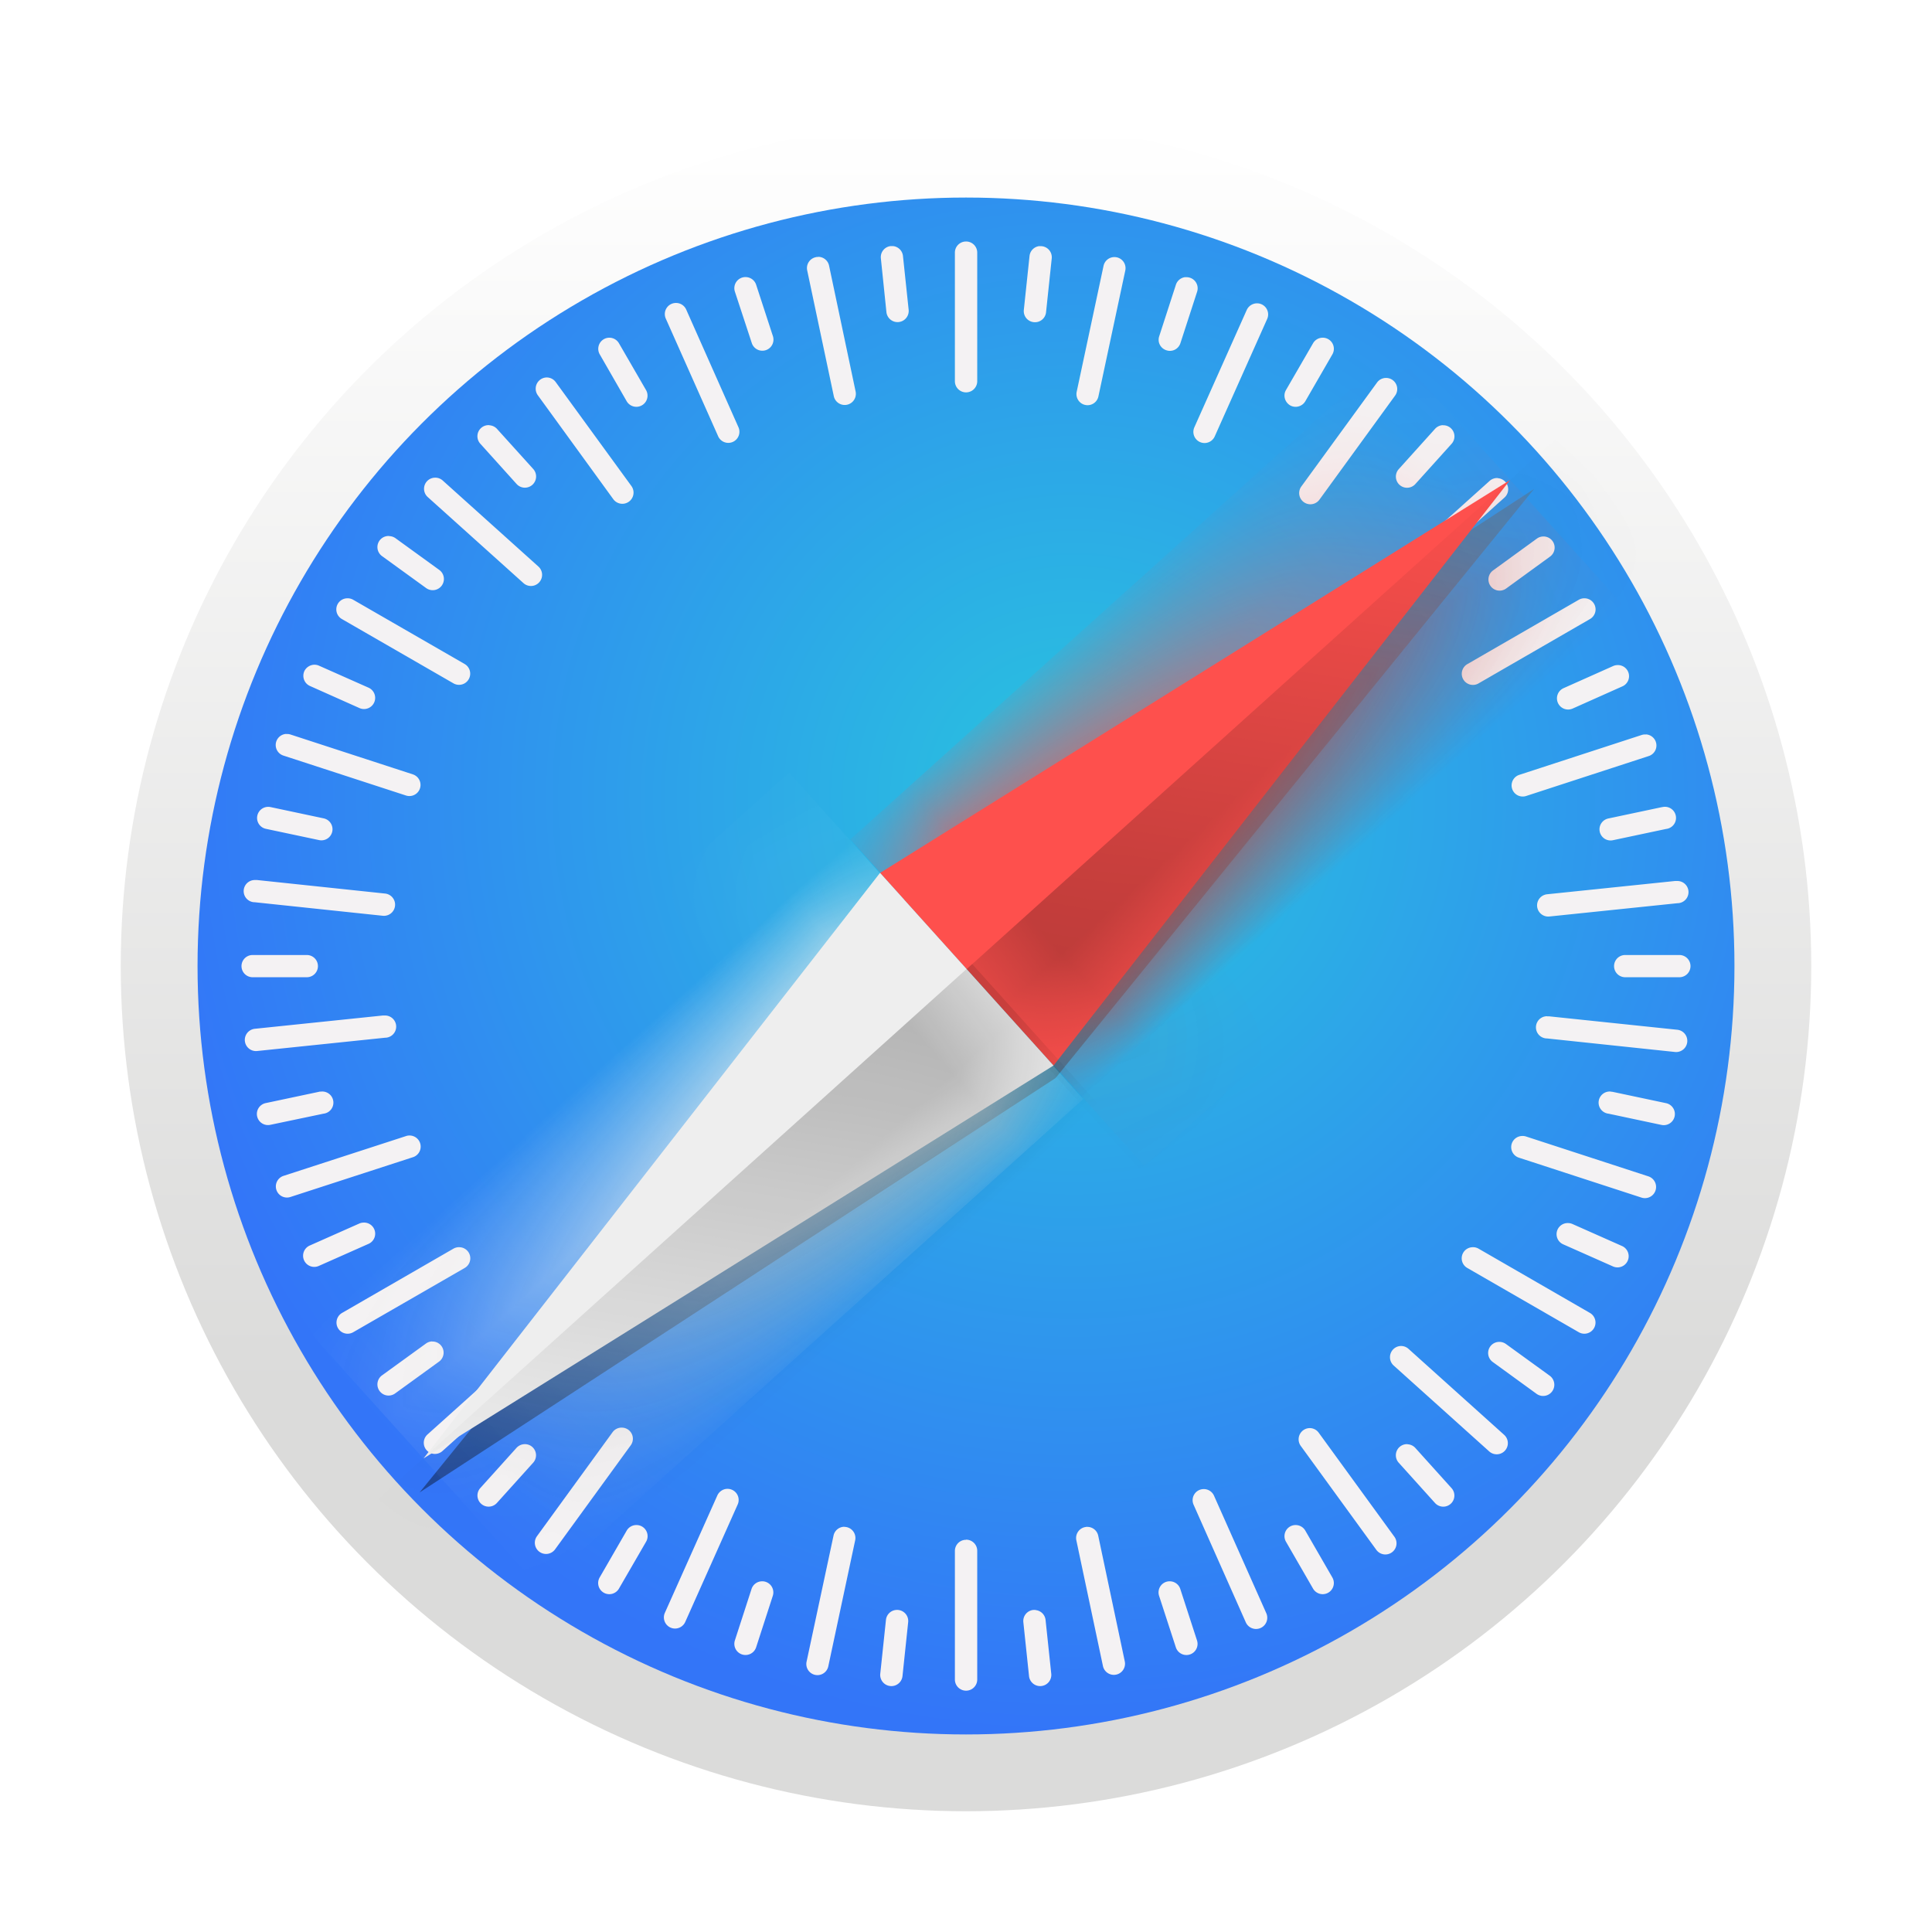 <svg xmlns="http://www.w3.org/2000/svg" xmlns:xlink="http://www.w3.org/1999/xlink" width="16" height="16" viewBox="0 0 16 16"><rect id="frame" width="16" height="16" fill="none"/><defs><linearGradient id="a" x1="50%" x2="50%" y1="100%" y2="0%"><stop offset="25%" stop-color="#DBDBDA"/><stop offset="100%" stop-color="#FFF"/></linearGradient><radialGradient id="b" cx="57.025%" cy="39.017%" r="61.032%" fx="57.025%" fy="39.017%"><stop offset="0%" stop-color="#2ABCE1"/><stop offset="11.363%" stop-color="#2ABBE1"/><stop offset="100%" stop-color="#3375F8"/></radialGradient><linearGradient id="c" x1="50%" x2="50%" y1="0%" y2="100%"><stop offset="0%" stop-color="#676767" stop-opacity=".387"/><stop offset="100%" stop-opacity=".387"/></linearGradient><filter id="d" width="100%" height="100%" x="0%" y="0%" filterUnits="objectBoundingBox"><feGaussianBlur in="SourceGraphic"/></filter><path id="e" d="M1.073.119l1.074 6.054H0z"/><path id="g" d="M1.073.119l1.074 6.054H0z"/></defs><g fill="none" fill-rule="evenodd" transform="translate(1 1)"><circle cx="7" cy="7" r="7" fill="url(#a)" fill-rule="nonzero"/><circle cx="7" cy="7" r="6.364" fill="url(#b)" fill-rule="nonzero"/><path fill="#F4F2F3" fill-rule="nonzero" d="M7 1a.092.092 0 0 0-.092.092v1.065a.092.092 0 1 0 .185 0V1.092A.092.092 0 0 0 7 1zm-.604.038h-.02a.092.092 0 0 0-.081.102l.046.445a.092.092 0 1 0 .184-.02l-.047-.445a.092.092 0 0 0-.082-.082zm1.213 0a.092.092 0 0 0-.083.083l-.047.445a.092.092 0 0 0 .082.102.092.092 0 0 0 .102-.083l.047-.445a.092.092 0 0 0-.101-.101zm-1.834.09c-.006 0-.013 0-.019.002a.092.092 0 0 0-.071.11l.22 1.04a.092.092 0 1 0 .181-.037L5.866 1.2a.092.092 0 0 0-.091-.073zm2.454.001a.092.092 0 0 0-.09.073l-.222 1.041a.092.092 0 1 0 .18.038l.222-1.04a.092.092 0 0 0-.09-.112zm-3.047.166a.092.092 0 0 0-.096.12l.14.426a.092.092 0 1 0 .175-.057l-.139-.426a.092.092 0 0 0-.08-.063zm3.636 0a.092.092 0 0 0-.08.064l-.138.426c-.016.048.01.1.06.116.048.016.1-.01.116-.06l.138-.425a.092.092 0 0 0-.096-.12zm-4.222.214a.092.092 0 0 0-.082.13l.433.973a.092.092 0 1 0 .168-.075l-.432-.973a.092.092 0 0 0-.087-.055zm4.815.003c-.036 0-.07.02-.086.055l-.434.972a.092.092 0 0 0 .169.075l.434-.972a.092.092 0 0 0-.083-.13zm-5.358.285a.092.092 0 0 0-.086.138l.223.388a.092.092 0 1 0 .16-.093l-.224-.387a.092.092 0 0 0-.073-.046zm5.894 0a.092.092 0 0 0-.073.046l-.224.387c-.026.045-.01.1.034.127.044.025.1.01.126-.034l.224-.388a.092.092 0 0 0-.087-.138zm-6.422.329a.093.093 0 0 0-.072.146l.626.862a.092.092 0 1 0 .15-.109l-.627-.861a.092.092 0 0 0-.077-.038zm6.957.004a.092.092 0 0 0-.078.038l-.627.861a.092.092 0 1 0 .15.109l.626-.861a.092.092 0 0 0-.071-.147zm-7.43.391a.092.092 0 0 0-.074.154l.3.333a.092.092 0 1 0 .138-.124l-.3-.332a.092.092 0 0 0-.063-.03zm7.896 0a.093.093 0 0 0-.064.031l-.3.333a.092.092 0 1 0 .137.124l.3-.333a.092.092 0 0 0-.073-.154zM2.6 2.956a.092.092 0 0 0-.057.161l.792.712a.092.092 0 1 0 .124-.137l-.792-.712a.092.092 0 0 0-.067-.024zm8.803.003a.092.092 0 0 0-.067.024l-.792.712a.092.092 0 1 0 .124.137l.792-.712a.092.092 0 0 0-.057-.16zm-9.18.48a.092.092 0 0 0-.057.168l.363.263a.092.092 0 1 0 .109-.15l-.363-.263a.092.092 0 0 0-.051-.017zm9.556.004a.092.092 0 0 0-.052.018l-.362.263a.092.092 0 1 0 .108.15l.363-.264a.092.092 0 0 0-.057-.167zm-9.907.512a.092.092 0 0 0-.04.172l.923.532a.092.092 0 1 0 .093-.16l-.923-.532a.092.092 0 0 0-.053-.012zm10.256 0a.092.092 0 0 0-.053.012l-.923.533a.092.092 0 1 0 .092.16l.923-.533a.092.092 0 0 0-.04-.172zm-10.521.55c-.036-.001-.071.02-.087.054-.02.047 0 .101.047.122l.41.183a.092.092 0 1 0 .075-.169l-.41-.182a.092.092 0 0 0-.035-.008zm10.788.003a.092.092 0 0 0-.036.008l-.41.183a.092.092 0 1 0 .075.169l.41-.183a.092.092 0 0 0-.039-.177zm-11.025.57a.092.092 0 0 0-.021.18l1.013.33a.092.092 0 1 0 .057-.175l-1.013-.33a.092.092 0 0 0-.036-.004zm11.262.005a.09.09 0 0 0-.037.004l-1.013.33a.092.092 0 1 0 .057.175l1.013-.33a.092.092 0 0 0-.02-.18zm-11.41.599a.092.092 0 0 0-.02.182l.439.093a.092.092 0 1 0 .038-.18l-.438-.093a.09.09 0 0 0-.019-.002zm11.556 0l-.018.003-.439.093a.092.092 0 1 0 .038.18l.439-.093a.092.092 0 0 0-.02-.183zM1.11 6.288a.092.092 0 0 0 0 .184l1.06.112a.092.092 0 1 0 .019-.184l-1.06-.112H1.11zm11.78.008h-.018l-1.06.11a.092.092 0 1 0 .02.184l1.06-.11a.092.092 0 0 0-.001-.184zm-11.798.613a.092.092 0 1 0 0 .184h.449a.092.092 0 1 0 0-.184h-.449zm11.367 0a.092.092 0 1 0 0 .184h.449a.092.092 0 1 0 0-.184h-.449zM2.187 7.41H2.17l-1.06.11a.092.092 0 1 0 .02.184l1.059-.11a.092.092 0 0 0 0-.184zm9.625.006a.092.092 0 0 0 0 .184l1.059.112a.092.092 0 1 0 .02-.184l-1.06-.111h-.02.001zm-10.153.624c-.006 0-.012 0-.018.002l-.439.093a.092.092 0 1 0 .038.18l.439-.092a.092.092 0 0 0-.02-.183zm10.682 0a.092.092 0 0 0-.02.183l.438.093a.092.092 0 1 0 .039-.18l-.439-.093a.09.09 0 0 0-.018-.002zm-9.943.364a.09.09 0 0 0-.037.005l-1.013.329a.092.092 0 1 0 .057.175l1.013-.329a.092.092 0 0 0-.02-.18zm9.203.004a.092.092 0 0 0-.02.18l1.013.33a.092.092 0 1 0 .057-.176l-1.013-.33a.092.092 0 0 0-.037-.004zm-9.59.717a.092.092 0 0 0-.036.008l-.41.182a.092.092 0 1 0 .075.169l.41-.182a.092.092 0 0 0-.04-.177zm9.977.004a.092.092 0 0 0-.04.177l.41.182a.092.092 0 1 0 .075-.169l-.41-.182a.092.092 0 0 0-.035-.008zm-9.18.2a.092.092 0 0 0-.053.012l-.922.532a.092.092 0 1 0 .092.16l.923-.532a.092.092 0 0 0-.04-.172zm8.384 0a.092.092 0 0 0-.04.172l.923.532a.092.092 0 1 0 .092-.16l-.922-.532a.092.092 0 0 0-.053-.012zm-8.614.78a.093.093 0 0 0-.051.018l-.363.263a.092.092 0 1 0 .108.15l.363-.263a.092.092 0 0 0-.057-.167zm8.842.004a.092.092 0 0 0-.057.167l.362.263a.092.092 0 1 0 .109-.15l-.363-.263a.092.092 0 0 0-.051-.017zm-8.02.032a.092.092 0 0 0-.067.023l-.793.712a.092.092 0 1 0 .124.137l.792-.711a.092.092 0 0 0-.056-.161zm7.198.002a.093.093 0 0 0-.057.161l.792.712a.092.092 0 1 0 .124-.137l-.792-.712a.092.092 0 0 0-.067-.024zm-6.447.676a.092.092 0 0 0-.078.038l-.626.861a.092.092 0 1 0 .15.109l.626-.861a.092.092 0 0 0-.072-.147zm5.692.004a.093.093 0 0 0-.071.147l.626.861a.092.092 0 1 0 .15-.108l-.627-.862a.092.092 0 0 0-.078-.038zm-6.5.133a.093.093 0 0 0-.065.03l-.3.333a.092.092 0 1 0 .137.124l.3-.333a.092.092 0 0 0-.073-.154zm7.314 0a.092.092 0 0 0-.073.154l.3.333a.092.092 0 1 0 .137-.123l-.3-.333a.092.092 0 0 0-.064-.03zm-5.63.37c-.036-.001-.07.02-.086.054l-.435.973a.092.092 0 1 0 .169.075l.434-.972a.092.092 0 0 0-.082-.13zm3.94.002a.092.092 0 0 0-.082.13l.432.973a.092.092 0 1 0 .17-.075l-.433-.973a.092.092 0 0 0-.087-.055zm-4.703.298a.092.092 0 0 0-.074.046l-.224.388a.092.092 0 1 0 .16.092l.224-.387a.092.092 0 0 0-.086-.139zm5.472 0a.092.092 0 0 0-.086.138l.224.388a.092.092 0 1 0 .16-.092l-.224-.388a.092.092 0 0 0-.074-.046zm-3.743.014a.092.092 0 0 0-.09.073L5.68 12.76a.092.092 0 1 0 .18.038l.222-1.041a.092.092 0 0 0-.09-.112zm2.01 0l-.018.003a.092.092 0 0 0-.071.11l.22 1.04a.092.092 0 1 0 .181-.038l-.22-1.041a.092.092 0 0 0-.091-.073zM7 11.752a.092.092 0 0 0-.092.092v1.065a.092.092 0 1 0 .185 0v-1.065A.092.092 0 0 0 7 11.751zm-1.696.344a.092.092 0 0 0-.08.063l-.138.426a.092.092 0 1 0 .176.057l.138-.426a.092.092 0 0 0-.096-.12zm3.391 0a.092.092 0 0 0-.096.12l.139.427a.092.092 0 1 0 .175-.058l-.138-.425a.092.092 0 0 0-.08-.064zm-2.275.237a.092.092 0 0 0-.083.083l-.047.445a.092.092 0 1 0 .184.02l.047-.446a.092.092 0 0 0-.1-.102zm1.156 0h-.019a.092.092 0 0 0-.082.102l.047.446a.092.092 0 1 0 .184-.02l-.047-.445a.092.092 0 0 0-.083-.082z"/><path fill="url(#c)" d="M3.235 6.23l-.974 6.21-.975-6.21.975-6.21.974 6.21z" filter="url(#d)" transform="rotate(48 3.581 12.14)"/><g transform="rotate(48 3.081 13.263)"><mask id="f" fill="#fff"><use xlink:href="#e"/></mask><use fill="#FE504D" xlink:href="#e"/><path fill="#FE504D" mask="url(#f)" d="M-.371.117h3.64V6.17h-3.64z"/><path fill="#000" fill-opacity=".25" mask="url(#f)" style="mix-blend-mode:multiply" d="M1.072-6.201h3.92v12.42h-3.92z"/></g><g transform="rotate(-132 4.23 5.279)"><mask id="h" fill="#fff"><use xlink:href="#g"/></mask><use fill="#EEE" xlink:href="#g"/><path fill="#EEE" mask="url(#h)" d="M-.371.117h3.64V6.17h-3.64z"/><path fill="#000" fill-opacity=".25" mask="url(#h)" style="mix-blend-mode:multiply" d="M-2.844-6.185h3.92v12.42h-3.92z"/></g></g></svg>
